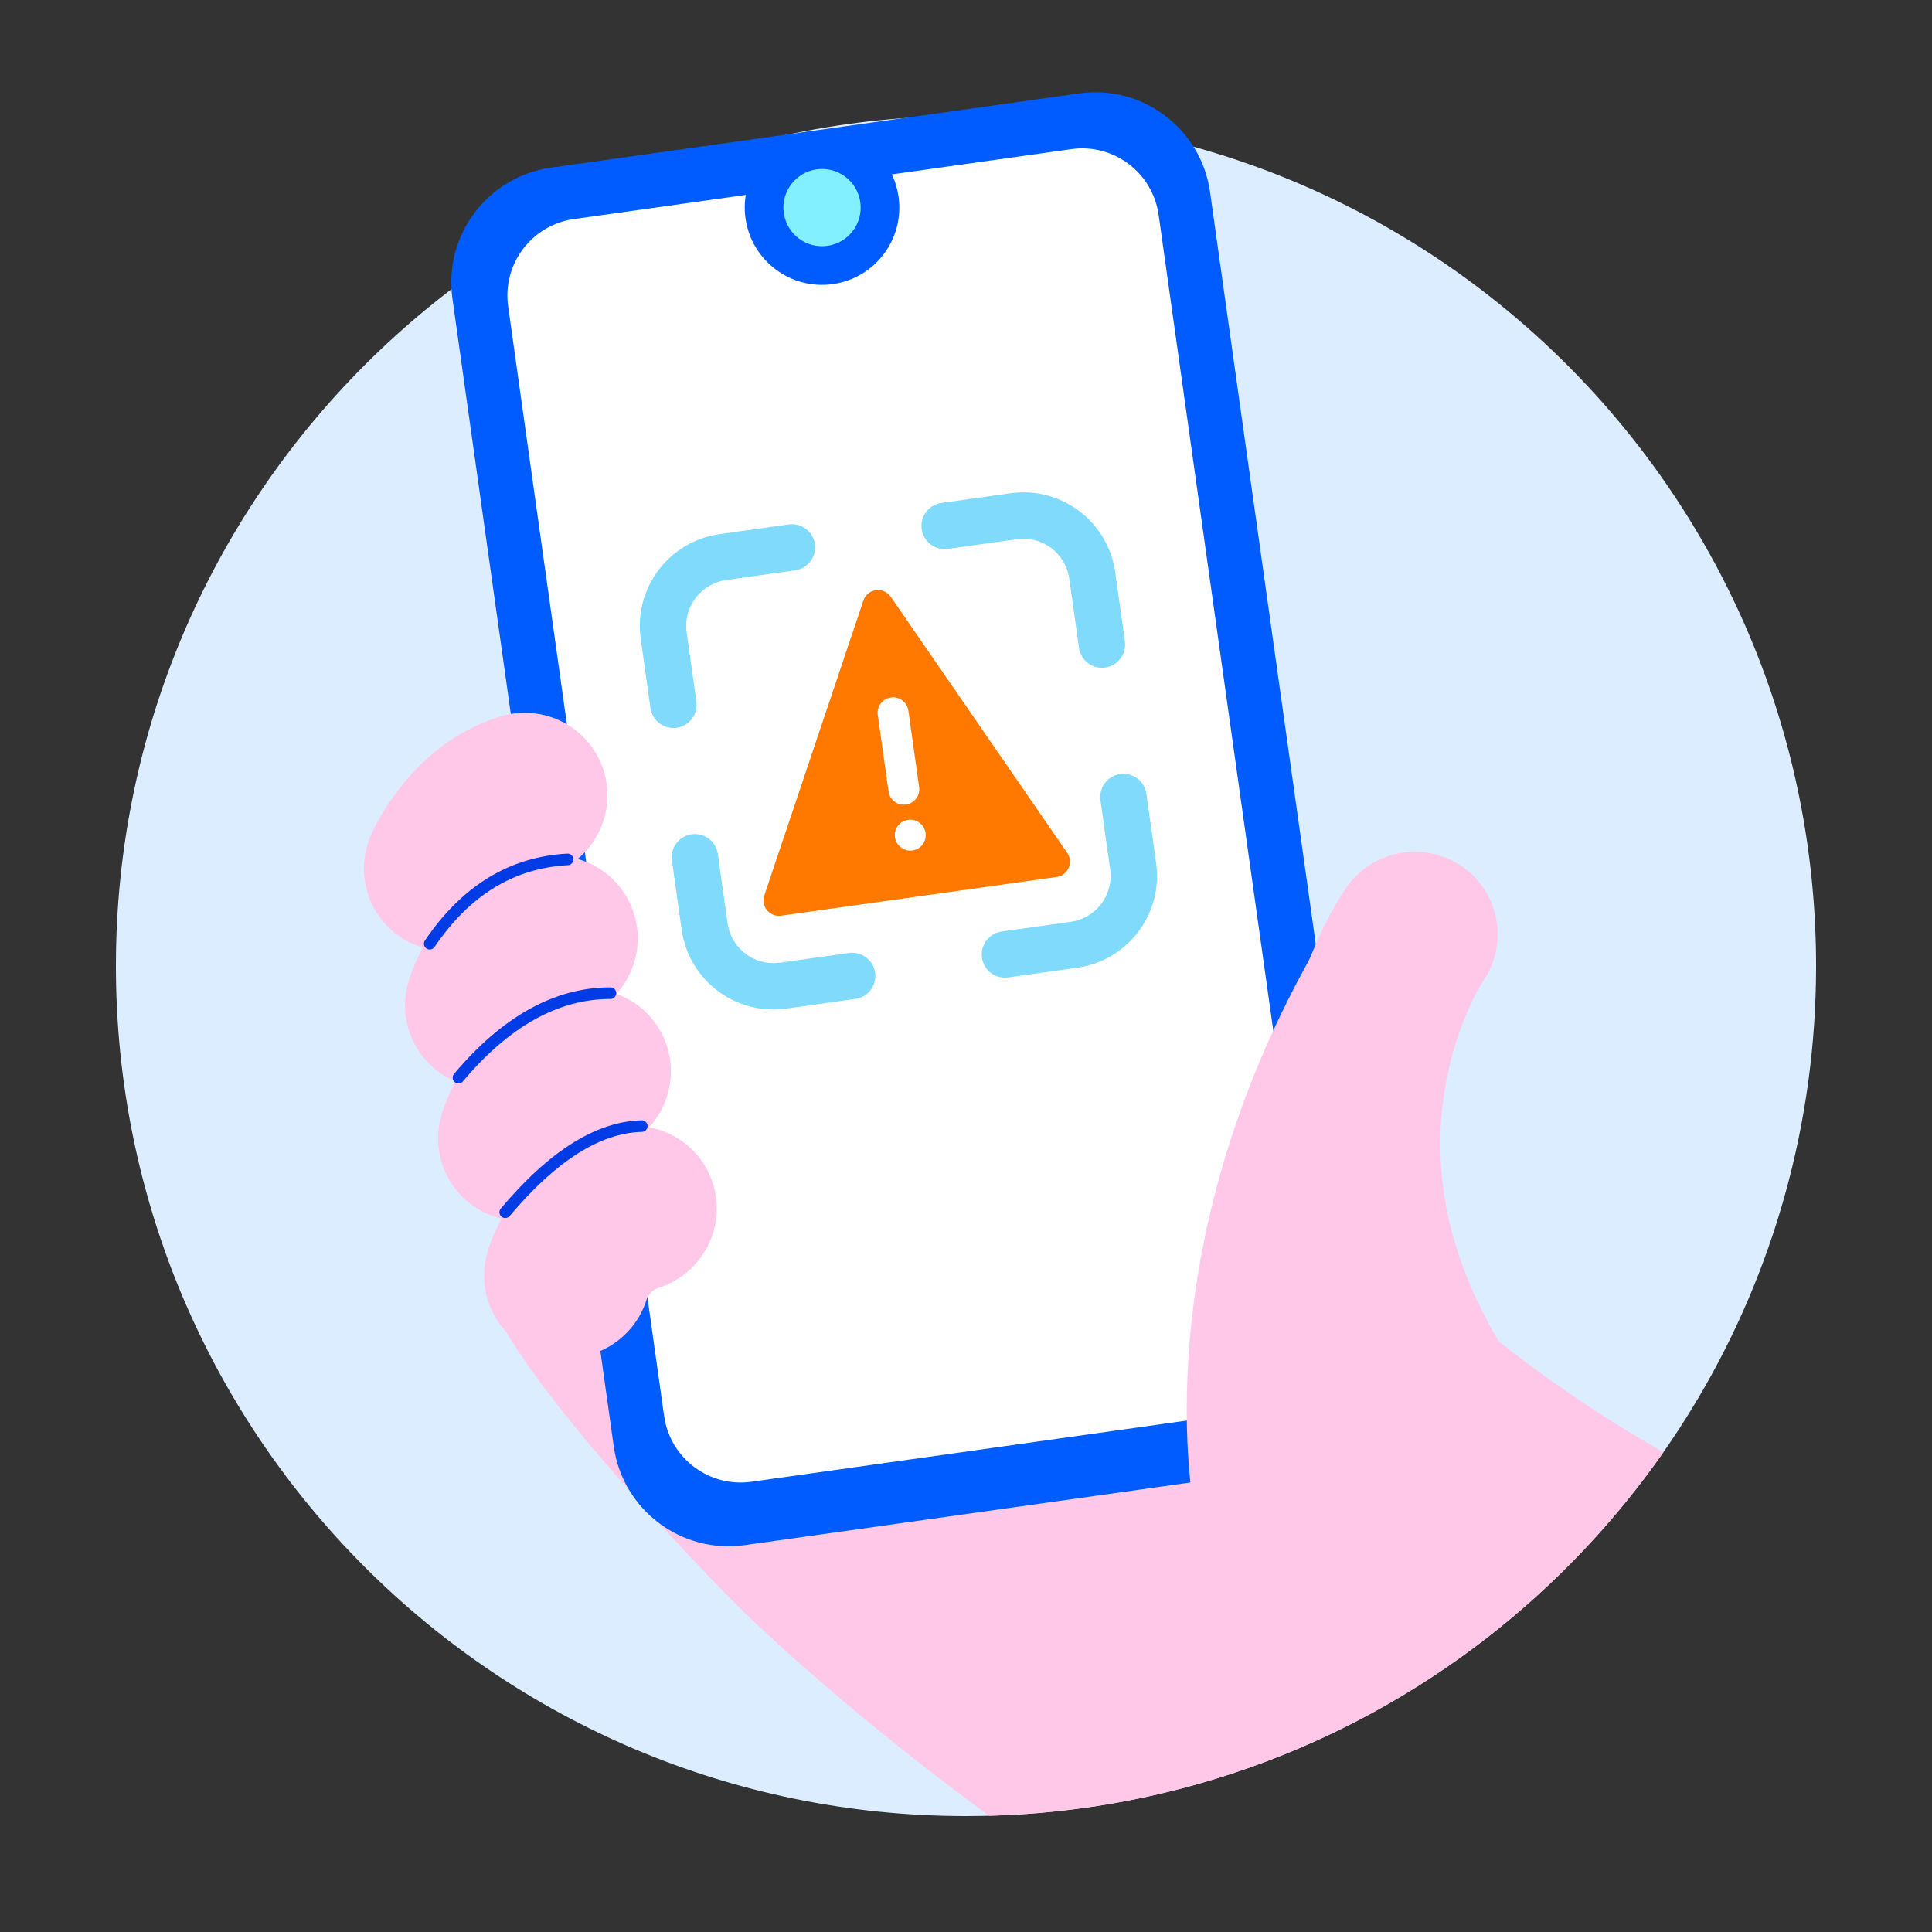 <svg xmlns="http://www.w3.org/2000/svg" width="100" height="100" viewBox="0 0 100 100">
    <rect x="0" y="0" width="100" height="100" fill="#333333" stroke="none"/>
    <g fill="none" fill-rule="evenodd">
        <g>
            <g>
                <g>
                    <path fill="#DCEDFF" d="M87.888 72.39C82.684 81.17 74.52 87.987 64.764 91.46 60.15 93.105 55.177 94 49.998 94 25.698 94 6 74.302 6 50.002 6 25.698 25.698 6 49.998 6 74.302 6 94 25.698 94 50.002c0 8.177-2.228 15.83-6.112 22.387z" transform="translate(-334 -326) translate(204 326) translate(130)"/>
                    <path fill="#FFC8E9" d="M43.566 47.738c4.317-.39 9.107 1.575 13.47 4.249l.723.452c.24.152.478.307.714.463l.705.473.348.24.688.484.676.49c.112.082.223.164.333.247l.657.495.641.496.627.496.307.248.896.737.575.484.556.478.536.469.515.458.964.878.662.618.793.76.84.827.657.666.751.788c4.608 4.646 9.661 8.473 14.9 11.43-5.198 7.44-12.633 13.2-21.336 16.296-4.257 1.518-8.82 2.397-13.568 2.524l-.824-.609-.8-.6-1.156-.881-.74-.574-.714-.563-.69-.55-.986-.798-.928-.765-.868-.728-1.063-.91-.951-.832-.838-.749-.722-.657-.734-.683-.989-.952-1.189-1.213-1.415-1.484-1.352-1.45-1.052-1.157-.873-.978-.662-.756-.663-.771-.46-.544c-1.755-2.09-3.403-4.238-4.42-5.998-.021-.038-.028-.11-.021-.215l.022-.18c.01-.068.025-.143.043-.225l.064-.269.085-.308.106-.348.126-.383.146-.418.165-.449.185-.478.205-.506.223-.531.242-.553.26-.574.278-.592.295-.608.155-.31.322-.627.339-.637.355-.646c.182-.325.37-.651.565-.979l.396-.656c3.1-5.031 7.591-10.074 12.903-10.552z" transform="translate(-334 -326) translate(204 326) translate(130)"/>
                    <g transform="translate(-334 -326) translate(204 326) translate(130) rotate(-8 79.3 -156.716)">
                        <path fill="#005CFF" d="M6 0h27.6c3.314 0 6 2.686 6 6v60c0 3.314-2.686 6-6 6H6c-3.314 0-6-2.686-6-6V6c0-3.314 2.686-6 6-6z"/>
                        <path fill="#FFF" d="M6.8 2.8h26c2.21 0 4 1.79 4 4v58c0 2.21-1.79 4-4 4h-26c-2.21 0-4-1.79-4-4v-58c0-2.21 1.79-4 4-4z"/>
                        <path fill="#005CFF" d="M19.6 0c2.21 0 4 1.79 4 4s-1.79 4-4 4-4-1.79-4-4 1.79-4 4-4z"/>
                        <circle cx="19.6" cy="4" r="2" fill="#83F0FF"/>
                        <path fill="#FF7800" d="M20.271 24.361l.047.081 7.201 14.4c.056.111.084.234.084.358 0 .41-.308.748-.706.795l-.094.005H12.401c-.125 0-.247-.029-.358-.084-.367-.184-.531-.611-.395-.988l.037-.086 7.202-14.4c.077-.155.202-.28.357-.358.367-.183.808-.058 1.027.277zm-.669 11.642c-.442 0-.8.358-.8.8 0 .44.358.799.8.799.442 0 .8-.358.8-.8 0-.441-.358-.8-.8-.8zm0-6.396c-.408 0-.744.305-.794.7l-.006.1v3.997l.006.1c.05.394.386.7.794.7.408 0 .744-.306.794-.7l.006-.1v-3.998l-.006-.1c-.05-.394-.386-.7-.794-.7z"/>
                        <path fill="#80DAFC" d="M8.402 35.184c.616 0 1.123.463 1.192 1.06l.008.14V40l.007.18c.087 1.179 1.027 2.121 2.205 2.213l.188.007h3.609l.14.008c.596.07 1.06.577 1.06 1.192s-.464 1.123-1.06 1.192l-.14.008h-3.609l-.24-.006c-2.457-.12-4.429-2.09-4.553-4.547L7.202 40v-3.616l.008-.14c.07-.597.577-1.06 1.192-1.06zm22.4 0c.616 0 1.123.463 1.192 1.06l.008.14V40c0 2.57-2.02 4.67-4.56 4.794l-.24.006h-3.608c-.662 0-1.2-.537-1.2-1.2 0-.615.464-1.123 1.06-1.192l.14-.008h3.608c1.266 0 2.302-.98 2.394-2.22l.006-.18v-3.616c0-.663.538-1.2 1.2-1.2zM15.608 20c.663 0 1.2.537 1.2 1.2 0 .615-.463 1.123-1.06 1.192l-.14.008H12c-1.265 0-2.302.98-2.393 2.22l-.007.18v3.616c0 .663-.537 1.2-1.2 1.2-.615 0-1.123-.463-1.192-1.06l-.008-.14V24.8c0-2.57 2.02-4.67 4.56-4.794L12 20h3.608zM27.2 20l.24.006c2.457.12 4.43 2.09 4.554 4.547L32 24.8v3.616l-.008.14c-.07.597-.577 1.06-1.192 1.06s-1.123-.463-1.192-1.06l-.008-.14V24.8l-.007-.18c-.087-1.179-1.026-2.121-2.205-2.213L27.2 22.4h-3.608l-.14-.008c-.597-.07-1.06-.577-1.06-1.192s.463-1.123 1.06-1.192l.14-.008H27.2z"/>
                    </g>
                    <path fill="#FFC8E9" d="M20.342 41.264c1.348-1.897 3.14-3.417 5.508-4.167 2.27-.72 4.685.528 5.394 2.786.71 2.26-.556 4.674-2.826 5.393-.319.101-.707.43-1.057.923l-.22.337-.046.082c-.944 2.181-3.479 3.196-5.662 2.267-2.182-.93-3.186-3.45-2.242-5.632.226-.522.6-1.214 1.15-1.989z" transform="translate(-334 -326) translate(204 326) translate(130)"/>
                    <path fill="#FFC8E9" d="M29.323 53.445c-.747 2.088-2.988 3.296-5.17 2.724-2.297-.602-3.659-2.95-3.042-5.242.16-.592.456-1.338.948-2.164 1.148-1.926 2.914-3.487 5.36-4.263 2.27-.72 4.684.528 5.394 2.787.71 2.258-.555 4.673-2.825 5.393-.182.057-.315.149-.426.286l-.152.222.014-.067-.1.324z" transform="translate(-334 -326) translate(204 326) translate(130)"/>
                    <path fill="#FFC8E9" d="M31.037 60.33c-.748 2.087-2.99 3.295-5.171 2.722-2.297-.603-3.658-2.95-3.04-5.243.159-.591.455-1.338.948-2.163 1.148-1.925 2.914-3.486 5.36-4.261 2.269-.72 4.684.528 5.394 2.786.71 2.259-.555 4.673-2.825 5.393-.183.058-.316.15-.427.287l-.152.222.013-.065-.1.321z" transform="translate(-334 -326) translate(204 326) translate(130)"/>
                    <path fill="#FFC8E9" d="M33.415 67.426c-.747 2.088-2.987 3.296-5.17 2.725-2.296-.602-3.659-2.949-3.042-5.242.16-.592.455-1.338.948-2.164 1.148-1.926 2.913-3.487 5.359-4.263 2.27-.72 4.685.528 5.394 2.787.71 2.259-.555 4.673-2.825 5.393-.182.057-.314.149-.425.285l-.152.222.014-.066-.1.323zM69.676 45.953c1.357-1.954 4.04-2.451 5.994-1.11 1.864 1.281 2.39 3.774 1.253 5.698l-.282.452-.193.344c-.1.186-.204.393-.31.62-.528 1.123-.97 2.422-1.254 3.864-.821 4.17-.183 8.631 2.543 13.353 1.183 2.05.47 4.676-1.593 5.867-2.063 1.191-4.694.495-5.878-1.554-3.793-6.57-4.732-13.135-3.523-19.274.426-2.166 1.094-4.129 1.91-5.863.182-.388.36-.74.528-1.056l.247-.446.117-.202.305-.49.136-.203z" transform="translate(-334 -326) translate(204 326) translate(130)"/>
                    <path fill="#FFC8E9" d="M54.973 74.058s3.938-13.045 19.81-22.487c14.98-8.908-7.135 25.28-7.135 25.28l-12.675-2.793z" transform="translate(-334 -326) translate(204 326) translate(130) rotate(-30 67.48 63.47)"/>
                    <path fill="#003CE5" d="M33.21 57.986c.165-.004.303.127.307.292.005.166-.126.303-.292.308-2.156.055-4.44 1.496-6.845 4.352-.106.127-.296.143-.422.036-.127-.106-.143-.296-.037-.422 2.504-2.975 4.93-4.506 7.289-4.566zm-1.614-6.88c.165 0 .3.134.3.3 0 .165-.135.3-.3.3-2.692 0-5.235 1.413-7.636 4.265-.107.127-.296.143-.423.036-.127-.106-.143-.296-.036-.422 2.507-2.978 5.208-4.48 8.095-4.48zm-2.231-6.923c.165-.008.306.118.315.284.01.165-.118.307-.283.315-2.795.15-5.09 1.553-6.906 4.234-.093.137-.28.173-.417.08-.137-.093-.173-.28-.08-.416 1.917-2.83 4.38-4.337 7.37-4.497z" transform="translate(-334 -326) translate(204 326) translate(130)"/>
                </g>
            </g>
        </g>
    </g>
</svg>
